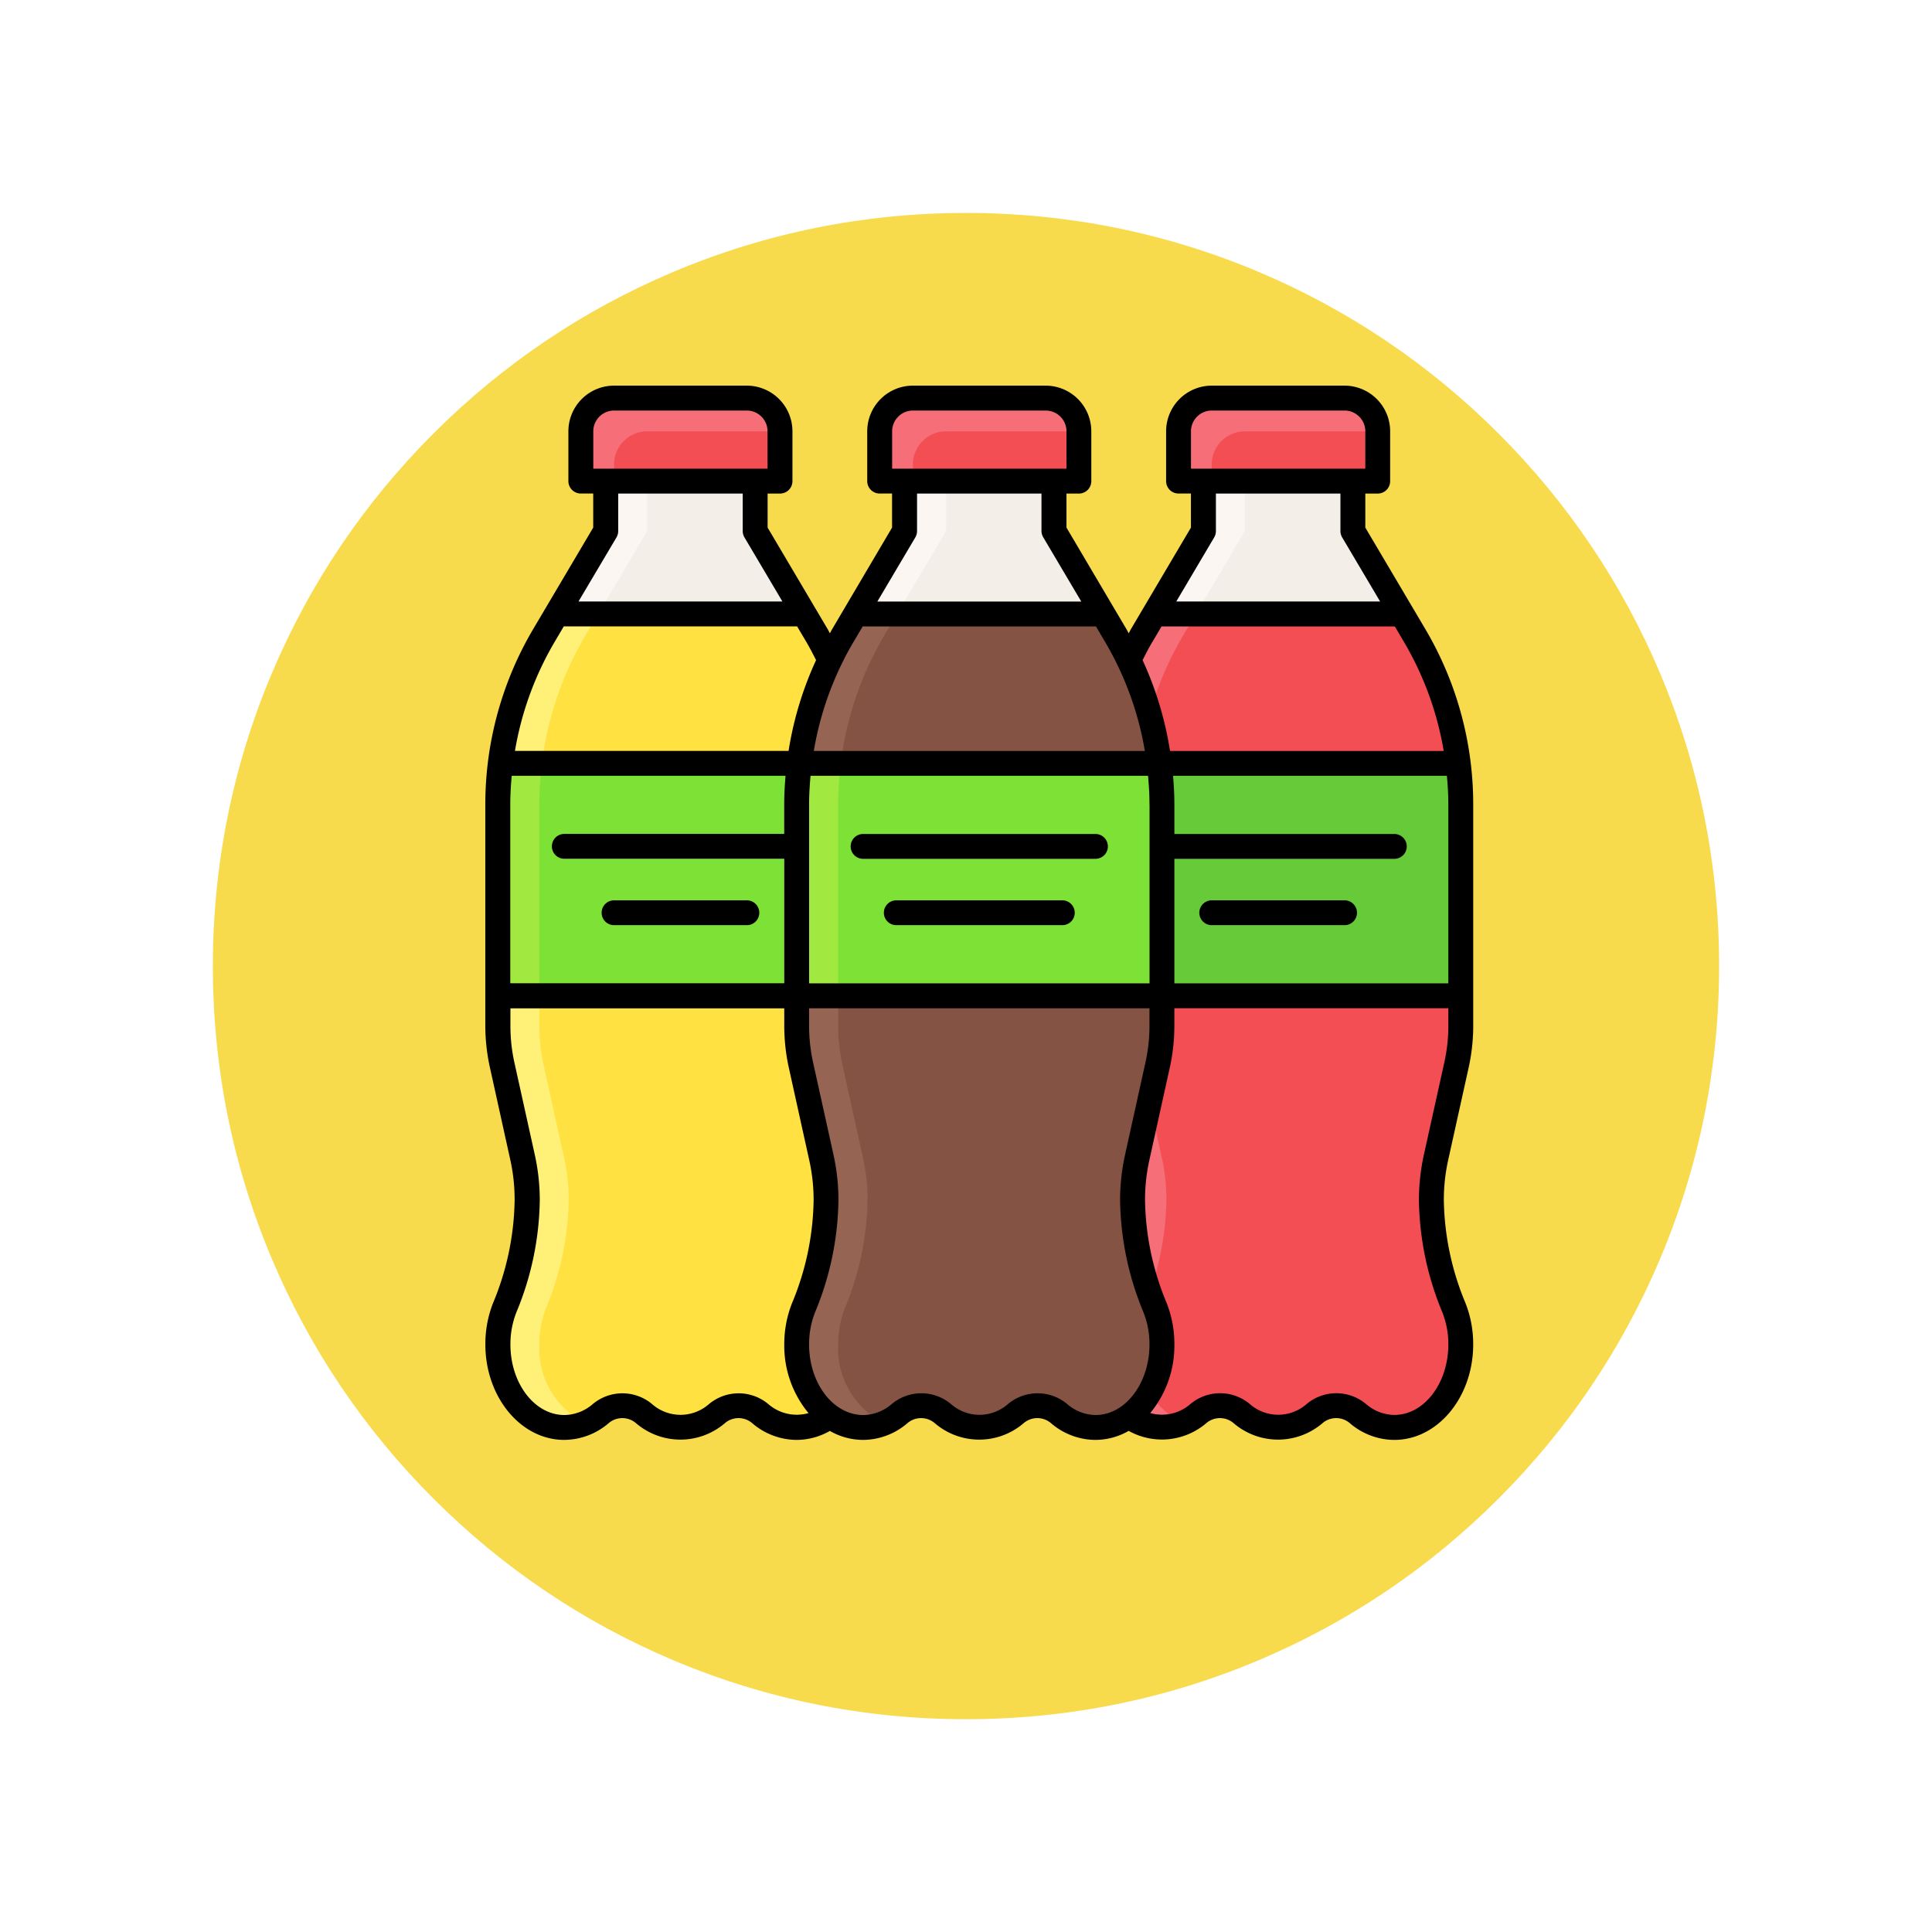 <svg xmlns="http://www.w3.org/2000/svg" xmlns:xlink="http://www.w3.org/1999/xlink" width="108.914" height="108.914" viewBox="0 0 108.914 108.914">
  <defs>
    <filter id="Trazado_874925" x="0" y="0" width="108.914" height="108.914" filterUnits="userSpaceOnUse">
      <feOffset dy="3" input="SourceAlpha"/>
      <feGaussianBlur stdDeviation="3" result="blur"/>
      <feFlood flood-opacity="0.161"/>
      <feComposite operator="in" in2="blur"/>
      <feComposite in="SourceGraphic"/>
    </filter>
  </defs>
  <g id="Grupo_1112893" data-name="Grupo 1112893" transform="translate(3017.719 4398.604)">
    <g transform="matrix(1, 0, 0, 1, -3017.72, -4398.6)" filter="url(#Trazado_874925)">
      <g id="Trazado_874925-2" data-name="Trazado 874925" transform="translate(9 6)" fill="#f6d530" opacity="0.859">
        <path d="M 45.457 89.414 C 39.522 89.414 33.766 88.252 28.347 85.96 C 23.113 83.746 18.412 80.577 14.375 76.539 C 10.337 72.502 7.168 67.801 4.954 62.567 C 2.662 57.149 1.5 51.392 1.5 45.457 C 1.5 39.522 2.662 33.766 4.954 28.347 C 7.168 23.113 10.337 18.412 14.375 14.375 C 18.412 10.337 23.113 7.168 28.347 4.954 C 33.766 2.662 39.522 1.5 45.457 1.5 C 51.392 1.5 57.148 2.662 62.566 4.954 C 67.8 7.168 72.502 10.337 76.539 14.375 C 80.576 18.412 83.746 23.113 85.96 28.347 C 88.252 33.766 89.414 39.522 89.414 45.457 C 89.414 51.392 88.252 57.149 85.96 62.567 C 83.746 67.801 80.576 72.502 76.539 76.539 C 72.502 80.577 67.8 83.746 62.566 85.96 C 57.148 88.252 51.392 89.414 45.457 89.414 Z" stroke="none"/>
        <path d="M 45.457 3 C 39.724 3 34.164 4.122 28.932 6.335 C 23.876 8.473 19.335 11.535 15.435 15.435 C 11.535 19.335 8.473 23.876 6.335 28.932 C 4.122 34.164 3 39.724 3 45.457 C 3 51.19 4.122 56.75 6.335 61.982 C 8.473 67.038 11.535 71.579 15.435 75.479 C 19.335 79.379 23.876 82.441 28.932 84.579 C 34.164 86.792 39.724 87.914 45.457 87.914 C 51.19 87.914 56.75 86.792 61.982 84.579 C 67.037 82.441 71.578 79.379 75.478 75.479 C 79.378 71.579 82.44 67.038 84.578 61.982 C 86.791 56.75 87.914 51.19 87.914 45.457 C 87.914 39.724 86.791 34.164 84.578 28.932 C 82.44 23.876 79.378 19.335 75.478 15.435 C 71.578 11.535 67.037 8.473 61.982 6.335 C 56.75 4.122 51.19 3 45.457 3 M 45.457 0 C 70.562 0 90.914 20.352 90.914 45.457 L 90.914 45.457 C 90.914 70.562 70.562 90.914 45.457 90.914 C 20.352 90.914 0 70.562 0 45.457 L 0 45.457 C 0 20.352 20.352 0 45.457 0 Z" stroke="none" fill="#fff"/>
      </g>
    </g>
    <g id="Grupo_1112777" data-name="Grupo 1112777" transform="translate(-2992.607 -4377.114)">
      <path id="Trazado_904667" data-name="Trazado 904667" d="M23.591,36.7V24.22a18.724,18.724,0,0,0-2.6-9.521L17.507,8.808V6H9.084V8.808L5.6,14.7A18.725,18.725,0,0,0,3,24.22V36.7a10.315,10.315,0,0,0,.242,2.22l1.151,5.205a11.128,11.128,0,0,1,.262,2.4,16.455,16.455,0,0,1-1.266,6.067A5.63,5.63,0,0,0,3,54.67c0,2.584,1.676,4.68,3.744,4.68A3.182,3.182,0,0,0,8.8,58.569a1.892,1.892,0,0,1,2.443,0,3.094,3.094,0,0,0,4.109,0,1.892,1.892,0,0,1,2.443,0,3.182,3.182,0,0,0,2.05.781c2.068,0,3.744-2.1,3.744-4.68a5.63,5.63,0,0,0-.388-2.078,16.455,16.455,0,0,1-1.266-6.065,11.125,11.125,0,0,1,.262-2.4l1.151-5.2a10.319,10.319,0,0,0,.242-2.224Z" transform="translate(-0.048 -0.368)" fill="#fff078"/>
      <path id="Trazado_904668" data-name="Trazado 904668" d="M8.1,14.7A18.725,18.725,0,0,0,5.5,24.22V36.7a10.316,10.316,0,0,0,.242,2.22l1.151,5.205a11.128,11.128,0,0,1,.262,2.4,16.459,16.459,0,0,1-1.266,6.067A5.63,5.63,0,0,0,5.5,54.67,4.68,4.68,0,0,0,8.088,59.1a3.439,3.439,0,0,0,.87-.53,1.892,1.892,0,0,1,2.443,0,3.094,3.094,0,0,0,4.109,0,1.892,1.892,0,0,1,2.443,0,3.182,3.182,0,0,0,2.054.781c2.068,0,3.744-2.1,3.744-4.68a5.63,5.63,0,0,0-.388-2.078A16.459,16.459,0,0,1,22.1,46.527a11.125,11.125,0,0,1,.262-2.4l1.151-5.2a10.319,10.319,0,0,0,.242-2.224V24.22a18.724,18.724,0,0,0-2.6-9.521L17.667,8.808V6H11.583V8.808Z" transform="translate(-0.208 -0.368)" fill="#ffe141"/>
      <path id="Trazado_904669" data-name="Trazado 904669" d="M3,25.309V36.1H23.591V25.309A18.8,18.8,0,0,0,23.448,23H3.143A18.8,18.8,0,0,0,3,25.309Z" transform="translate(-0.048 -1.457)" fill="#a1e841"/>
      <path id="Trazado_904670" data-name="Trazado 904670" d="M5.649,23A18.619,18.619,0,0,0,5.5,25.309V36.1H23.751V25.309A18.8,18.8,0,0,0,23.608,23Z" transform="translate(-0.208 -1.457)" fill="#7ee136"/>
      <path id="Trazado_904671" data-name="Trazado 904671" d="M9.872,1H17.36a1.872,1.872,0,0,1,1.872,1.872V5.68H8V2.872A1.872,1.872,0,0,1,9.872,1Z" transform="translate(-0.368 -0.048)" fill="#f66e78"/>
      <path id="Trazado_904672" data-name="Trazado 904672" d="M10,4.872v.936h9.36V3H11.872A1.872,1.872,0,0,0,10,4.872Z" transform="translate(-0.496 -0.176)" fill="#f44e55"/>
      <path id="Trazado_904673" data-name="Trazado 904673" d="M6.545,13.488H20.5l-2.766-4.68V6H9.311V8.808Z" transform="translate(-0.275 -0.368)" fill="#fbf6f2"/>
      <path id="Trazado_904674" data-name="Trazado 904674" d="M9.045,13.488H20.66l-2.766-4.68V6H11.811V8.808Z" transform="translate(-0.435 -0.368)" fill="#f4eee8"/>
      <path id="Trazado_904675" data-name="Trazado 904675" d="M59.591,36.7V24.22a18.724,18.724,0,0,0-2.6-9.521L53.507,8.808V6H45.084V8.808L41.6,14.7A18.725,18.725,0,0,0,39,24.22V36.7a10.315,10.315,0,0,0,.242,2.22l1.151,5.205a11.128,11.128,0,0,1,.262,2.4,16.455,16.455,0,0,1-1.266,6.068A5.63,5.63,0,0,0,39,54.67c0,2.584,1.676,4.68,3.744,4.68a3.182,3.182,0,0,0,2.059-.781,1.892,1.892,0,0,1,2.443,0,3.094,3.094,0,0,0,4.109,0,1.892,1.892,0,0,1,2.443,0,3.182,3.182,0,0,0,2.05.781c2.068,0,3.744-2.1,3.744-4.68a5.63,5.63,0,0,0-.388-2.078,16.455,16.455,0,0,1-1.266-6.065,11.125,11.125,0,0,1,.262-2.4l1.15-5.2a10.318,10.318,0,0,0,.242-2.224Z" transform="translate(-2.353 -0.368)" fill="#f66e78"/>
      <path id="Trazado_904676" data-name="Trazado 904676" d="M44.1,14.7a18.725,18.725,0,0,0-2.6,9.522V36.7a10.315,10.315,0,0,0,.242,2.22l1.151,5.205a11.128,11.128,0,0,1,.262,2.4,16.459,16.459,0,0,1-1.266,6.068A5.63,5.63,0,0,0,41.5,54.67,4.68,4.68,0,0,0,44.088,59.1a3.439,3.439,0,0,0,.87-.53,1.892,1.892,0,0,1,2.443,0,3.094,3.094,0,0,0,4.109,0,1.892,1.892,0,0,1,2.443,0,3.182,3.182,0,0,0,2.054.781c2.068,0,3.744-2.1,3.744-4.68a5.63,5.63,0,0,0-.388-2.078A16.459,16.459,0,0,1,58.1,46.527a11.125,11.125,0,0,1,.262-2.4l1.151-5.2a10.318,10.318,0,0,0,.242-2.224V24.22a18.724,18.724,0,0,0-2.6-9.521L53.667,8.808V6H47.583V8.808Z" transform="translate(-2.513 -0.368)" fill="#f44e55"/>
      <path id="Trazado_904677" data-name="Trazado 904677" d="M39,25.309V36.1H59.591V25.309A18.8,18.8,0,0,0,59.448,23h-20.3A18.8,18.8,0,0,0,39,25.309Z" transform="translate(-2.353 -1.457)" fill="#a1e841"/>
      <path id="Trazado_904678" data-name="Trazado 904678" d="M41.649,23a18.62,18.62,0,0,0-.149,2.309V36.1H59.751V25.309A18.8,18.8,0,0,0,59.608,23Z" transform="translate(-2.513 -1.457)" fill="#66ca39"/>
      <path id="Trazado_904679" data-name="Trazado 904679" d="M45.872,1H53.36a1.872,1.872,0,0,1,1.872,1.872V5.68H44V2.872A1.872,1.872,0,0,1,45.872,1Z" transform="translate(-2.674 -0.048)" fill="#f66e78"/>
      <path id="Trazado_904680" data-name="Trazado 904680" d="M46,4.872v.936h9.36V3H47.872A1.872,1.872,0,0,0,46,4.872Z" transform="translate(-2.802 -0.176)" fill="#f44e55"/>
      <path id="Trazado_904681" data-name="Trazado 904681" d="M42.545,13.488H56.5l-2.766-4.68V6H45.311V8.808Z" transform="translate(-2.58 -0.368)" fill="#fbf6f2"/>
      <path id="Trazado_904682" data-name="Trazado 904682" d="M45.045,13.488H56.66l-2.766-4.68V6H47.811V8.808Z" transform="translate(-2.741 -0.368)" fill="#f4eee8"/>
      <path id="Trazado_904683" data-name="Trazado 904683" d="M41.591,36.7V24.22a18.724,18.724,0,0,0-2.6-9.521L35.507,8.808V6H27.084V8.808L23.6,14.7A18.725,18.725,0,0,0,21,24.22V36.7a10.315,10.315,0,0,0,.242,2.22l1.151,5.205a11.128,11.128,0,0,1,.262,2.4,16.455,16.455,0,0,1-1.266,6.068A5.63,5.63,0,0,0,21,54.67c0,2.584,1.676,4.68,3.744,4.68a3.182,3.182,0,0,0,2.059-.781,1.892,1.892,0,0,1,2.443,0,3.094,3.094,0,0,0,4.109,0,1.892,1.892,0,0,1,2.443,0,3.182,3.182,0,0,0,2.05.781c2.068,0,3.744-2.1,3.744-4.68a5.63,5.63,0,0,0-.388-2.078,16.455,16.455,0,0,1-1.266-6.065,11.126,11.126,0,0,1,.262-2.4l1.151-5.2A10.319,10.319,0,0,0,41.591,36.7Z" transform="translate(-1.201 -0.368)" fill="#966453"/>
      <path id="Trazado_904684" data-name="Trazado 904684" d="M26.1,14.7a18.725,18.725,0,0,0-2.6,9.522V36.7a10.315,10.315,0,0,0,.242,2.22l1.151,5.205a11.128,11.128,0,0,1,.262,2.4,16.459,16.459,0,0,1-1.266,6.068A5.63,5.63,0,0,0,23.5,54.67,4.68,4.68,0,0,0,26.088,59.1a3.439,3.439,0,0,0,.87-.53,1.892,1.892,0,0,1,2.443,0,3.094,3.094,0,0,0,4.109,0,1.892,1.892,0,0,1,2.443,0,3.182,3.182,0,0,0,2.054.781c2.068,0,3.744-2.1,3.744-4.68a5.63,5.63,0,0,0-.388-2.078A16.459,16.459,0,0,1,40.1,46.527a11.125,11.125,0,0,1,.262-2.4l1.151-5.2a10.319,10.319,0,0,0,.242-2.224V24.22a18.724,18.724,0,0,0-2.6-9.521L35.667,8.808V6H29.583V8.808Z" transform="translate(-1.36 -0.368)" fill="#845344"/>
      <path id="Trazado_904685" data-name="Trazado 904685" d="M21,25.309V36.1H41.591V25.309A18.8,18.8,0,0,0,41.448,23h-20.3A18.8,18.8,0,0,0,21,25.309Z" transform="translate(-1.201 -1.457)" fill="#a1e841"/>
      <path id="Trazado_904686" data-name="Trazado 904686" d="M23.649,23a18.62,18.62,0,0,0-.149,2.309V36.1H41.751V25.309A18.8,18.8,0,0,0,41.608,23Z" transform="translate(-1.361 -1.457)" fill="#7ee136"/>
      <path id="Trazado_904687" data-name="Trazado 904687" d="M27.872,1H35.36a1.872,1.872,0,0,1,1.872,1.872V5.68H26V2.872A1.872,1.872,0,0,1,27.872,1Z" transform="translate(-1.521 -0.048)" fill="#f66e78"/>
      <path id="Trazado_904688" data-name="Trazado 904688" d="M28,4.872v.936h9.36V3H29.872A1.872,1.872,0,0,0,28,4.872Z" transform="translate(-1.649 -0.176)" fill="#f44e55"/>
      <path id="Trazado_904689" data-name="Trazado 904689" d="M24.545,13.488H38.5l-2.766-4.68V6H27.311V8.808Z" transform="translate(-1.428 -0.368)" fill="#fbf6f2"/>
      <path id="Trazado_904690" data-name="Trazado 904690" d="M27.045,13.488H38.66l-2.766-4.68V6H29.811V8.808Z" transform="translate(-1.588 -0.368)" fill="#f4eee8"/>
      <path id="Trazado_904691" data-name="Trazado 904691" d="M53.44,31.25H45.952a.7.7,0,0,0,0,1.4H53.44a.7.7,0,1,0,0-1.4Z" transform="translate(-2.754 -1.985)"/>
      <path id="Trazado_904692" data-name="Trazado 904692" d="M17.44,31.25H9.952a.7.7,0,0,0,0,1.4H17.44a.7.7,0,0,0,0-1.4Z" transform="translate(-0.448 -1.985)"/>
      <path id="Trazado_904693" data-name="Trazado 904693" d="M24.952,28.654h13.1a.7.7,0,1,0,0-1.4h-13.1a.7.7,0,0,0,0,1.4Z" transform="translate(-1.409 -1.729)"/>
      <path id="Trazado_904694" data-name="Trazado 904694" d="M36.312,31.25h-9.36a.7.7,0,0,0,0,1.4h9.36a.7.7,0,1,0,0-1.4Z" transform="translate(-1.537 -1.985)"/>
      <path id="Trazado_904695" data-name="Trazado 904695" d="M57.68,38.7a11,11,0,0,0,.259-2.373V23.853a19.429,19.429,0,0,0-2.7-9.879L51.856,8.252V6.334h.7a.7.7,0,0,0,.7-.7V2.824A2.576,2.576,0,0,0,50.686.25H43.2a2.576,2.576,0,0,0-2.574,2.574V5.632a.7.7,0,0,0,.7.7h.7V8.252l-3.384,5.725c-.045.076-.081.157-.125.234-.044-.078-.082-.158-.128-.235L35.009,8.252V6.334h.7a.7.7,0,0,0,.7-.7V2.824A2.576,2.576,0,0,0,33.839.25H26.351a2.576,2.576,0,0,0-2.574,2.574V5.632a.7.7,0,0,0,.7.7h.7V8.252L21.8,13.977c-.046.077-.084.157-.128.235-.044-.078-.081-.158-.126-.235L18.161,8.252V6.334h.7a.7.7,0,0,0,.7-.7V2.824A2.576,2.576,0,0,0,16.991.25H9.5A2.576,2.576,0,0,0,6.93,2.824V5.632a.7.7,0,0,0,.7.7h.7V8.252l-3.383,5.72a19.432,19.432,0,0,0-2.7,9.881V36.331A11,11,0,0,0,2.509,38.7l1.15,5.209A10.424,10.424,0,0,1,3.9,46.159a15.607,15.607,0,0,1-1.217,5.809A6.285,6.285,0,0,0,2.25,54.3c0,2.968,1.995,5.382,4.446,5.382A3.873,3.873,0,0,0,9.2,58.739a1.183,1.183,0,0,1,1.541,0,3.849,3.849,0,0,0,5.011,0,1.183,1.183,0,0,1,1.541,0,3.873,3.873,0,0,0,2.506.944,3.818,3.818,0,0,0,1.872-.506,3.793,3.793,0,0,0,1.872.506,3.869,3.869,0,0,0,2.5-.944,1.185,1.185,0,0,1,1.542,0,3.845,3.845,0,0,0,5.01,0,1.185,1.185,0,0,1,1.542,0,3.869,3.869,0,0,0,2.506.944,3.779,3.779,0,0,0,1.872-.509,3.849,3.849,0,0,0,4.375-.435,1.183,1.183,0,0,1,1.541,0,3.849,3.849,0,0,0,5.011,0,1.183,1.183,0,0,1,1.541,0,3.873,3.873,0,0,0,2.508.944c2.451,0,4.446-2.414,4.446-5.382a6.285,6.285,0,0,0-.438-2.34,15.607,15.607,0,0,1-1.217-5.809,10.42,10.42,0,0,1,.245-2.245ZM56.536,23.853V33.945H41.092v-7.02h12.4a.7.7,0,1,0,0-1.4h-12.4V23.853c0-.538-.03-1.074-.075-1.608H56.454c.049.533.081,1.07.081,1.608ZM42.028,2.824a1.172,1.172,0,0,1,1.17-1.17h7.488a1.172,1.172,0,0,1,1.17,1.17V4.93H42.028ZM43.339,8.8a.708.708,0,0,0,.094-.358V6.334h7.02V8.44a.708.708,0,0,0,.094.358l2.143,3.62H41.2Zm-3.481,5.89.511-.866h13.15l.511.866a18,18,0,0,1,2.246,6.154H40.847A19.416,19.416,0,0,0,39.3,15.724c.177-.35.358-.7.556-1.037Zm-.166,9.166V33.945H20.5V23.853c0-.538.033-1.074.081-1.608H39.607c.049.533.081,1.07.081,1.608ZM25.181,2.824a1.172,1.172,0,0,1,1.17-1.17h7.488a1.172,1.172,0,0,1,1.17,1.17V4.93H25.181ZM26.491,8.8a.708.708,0,0,0,.094-.358V6.334H33.6V8.44A.708.708,0,0,0,33.7,8.8l2.143,3.62H24.348Zm-3.481,5.89.511-.866h13.15l.511.866a18,18,0,0,1,2.246,6.154H20.765a18,18,0,0,1,2.242-6.154ZM8.334,2.824A1.172,1.172,0,0,1,9.5,1.654h7.488a1.172,1.172,0,0,1,1.17,1.17V4.93H8.334ZM9.644,8.8a.708.708,0,0,0,.094-.358V6.334h7.02V8.44a.708.708,0,0,0,.094.358l2.143,3.62H7.5ZM6.16,14.687l.511-.866H19.825l.511.865c.2.337.379.688.557,1.038a19.382,19.382,0,0,0-1.55,5.117H3.918A18,18,0,0,1,6.16,14.687ZM3.654,23.853c0-.538.033-1.074.081-1.608H19.172c-.045.533-.075,1.07-.075,1.608v1.668H6.7a.7.7,0,1,0,0,1.4H19.1v7.02H3.654ZM18.2,57.663a2.606,2.606,0,0,0-3.344,0,2.426,2.426,0,0,1-3.208,0,2.606,2.606,0,0,0-3.344,0,2.487,2.487,0,0,1-1.6.617c-1.677,0-3.042-1.784-3.042-3.978a4.906,4.906,0,0,1,.339-1.819,16.978,16.978,0,0,0,1.316-6.324,11.878,11.878,0,0,0-.281-2.552l-1.15-5.2a9.564,9.564,0,0,1-.224-2.071v-.983H19.1v.983a11,11,0,0,0,.259,2.373l1.15,5.209a10.36,10.36,0,0,1,.246,2.246,15.607,15.607,0,0,1-1.217,5.809A6.285,6.285,0,0,0,19.1,54.3a5.954,5.954,0,0,0,1.366,3.872,2.44,2.44,0,0,1-2.268-.511Zm18.452.617a2.492,2.492,0,0,1-1.6-.617,2.6,2.6,0,0,0-3.344,0,2.428,2.428,0,0,1-3.208,0,2.6,2.6,0,0,0-3.344,0,2.491,2.491,0,0,1-1.6.617C21.866,58.28,20.5,56.5,20.5,54.3a4.906,4.906,0,0,1,.339-1.819,16.978,16.978,0,0,0,1.316-6.324,11.807,11.807,0,0,0-.281-2.552l-1.149-5.2a9.564,9.564,0,0,1-.225-2.071v-.983H39.688v.983a9.566,9.566,0,0,1-.227,2.072l-1.149,5.2a11.808,11.808,0,0,0-.281,2.552,16.978,16.978,0,0,0,1.316,6.326,4.906,4.906,0,0,1,.341,1.818c0,2.194-1.365,3.978-3.042,3.978ZM55.159,43.6a11.878,11.878,0,0,0-.281,2.552,16.978,16.978,0,0,0,1.316,6.326,4.906,4.906,0,0,1,.342,1.819c0,2.194-1.365,3.978-3.042,3.978a2.491,2.491,0,0,1-1.6-.617,2.606,2.606,0,0,0-3.344,0,2.426,2.426,0,0,1-3.208,0,2.606,2.606,0,0,0-3.344,0,2.434,2.434,0,0,1-2.267.511A5.956,5.956,0,0,0,41.092,54.3a6.285,6.285,0,0,0-.438-2.34,15.607,15.607,0,0,1-1.217-5.809,10.363,10.363,0,0,1,.246-2.248l1.149-5.2a11,11,0,0,0,.259-2.371v-.983H56.536v.983a9.567,9.567,0,0,1-.227,2.072Z"/>
    </g>
  </g>
</svg>
